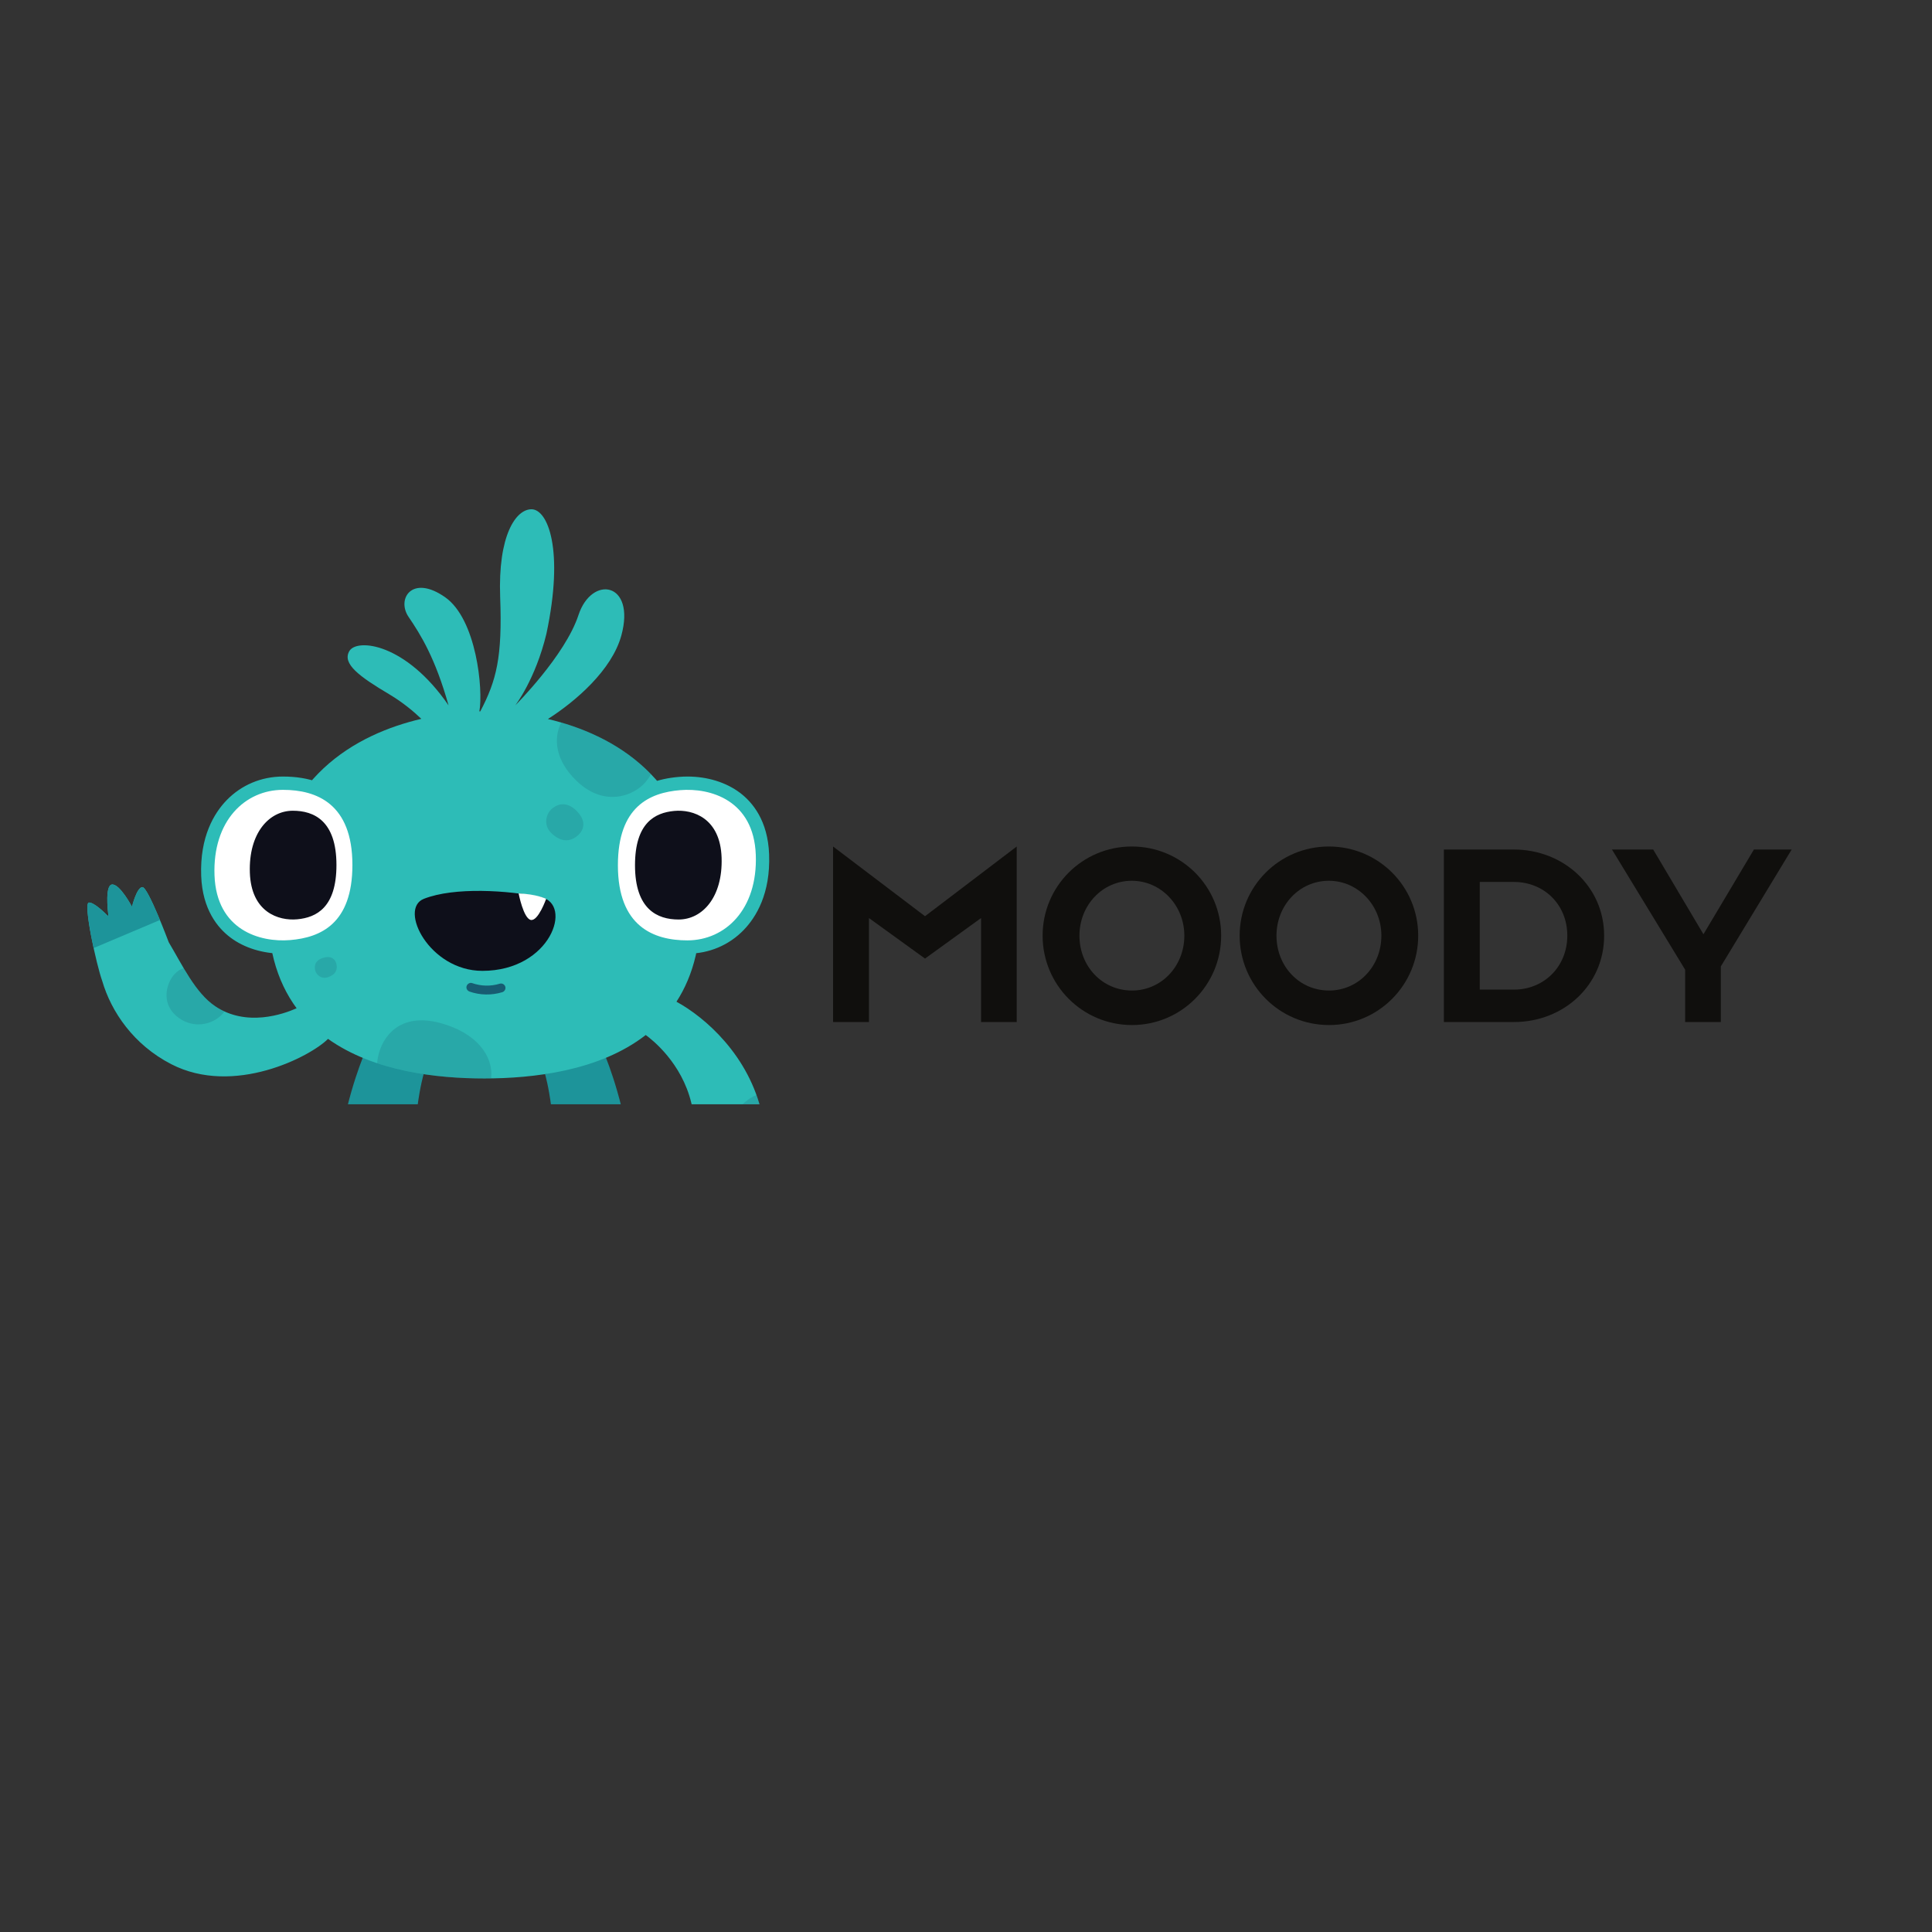 <svg xmlns="http://www.w3.org/2000/svg" xmlns:xlink="http://www.w3.org/1999/xlink" width="500" zoomAndPan="magnify" viewBox="0 0 375 375" height="500" preserveAspectRatio="xMidYMid meet" version="1.0"><rect x="0" y="0" width="375" height="375" fill="#333333" stroke="none"/><defs><g/><clipPath id="87d42e744a"><path d="M 64 204 L 124 204 L 124 214.344 L 64 214.344 Z M 64 204 " clip-rule="nonzero"/></clipPath><clipPath id="385c94220e"><path d="M 16.059 98.844 L 149.559 98.844 L 149.559 214.344 L 16.059 214.344 Z M 16.059 98.844 " clip-rule="nonzero"/></clipPath><clipPath id="63c72bb285"><path d="M 16.059 171 L 147 171 L 147 214.344 L 16.059 214.344 Z M 16.059 171 " clip-rule="nonzero"/></clipPath><clipPath id="96455abab3"><path d="M 32 140 L 149.559 140 L 149.559 214.344 L 32 214.344 Z M 32 140 " clip-rule="nonzero"/></clipPath><clipPath id="ef2bf854fa"><path d="M 65 190 L 123 190 L 123 214.344 L 65 214.344 Z M 65 190 " clip-rule="nonzero"/></clipPath></defs><g clip-path="url(#87d42e744a)"><path fill="#1d949a" d="M 82.23 208.496 C 82.23 208.496 79.48 217.414 80.504 234.766 C 81.531 252.152 86.965 258.625 88.09 261.883 C 89.215 265.141 87.246 272.32 85.219 271.988 C 82.535 271.551 81.926 265.844 81.926 265.844 C 81.926 265.844 78.043 272.832 75.594 272.293 C 72.965 271.711 74.457 265.125 74.457 265.125 C 74.457 265.125 68.418 269.211 67.406 268.031 C 66.395 266.852 70.926 261.66 70.926 261.66 C 57.418 234.035 70.926 204.066 70.926 204.066 Z M 105.793 208.496 C 105.793 208.496 108.547 217.414 107.52 234.766 C 106.492 252.152 101.062 258.625 99.934 261.883 C 98.809 265.141 100.781 272.32 102.805 271.988 C 105.492 271.551 106.098 265.844 106.098 265.844 C 106.098 265.844 109.98 272.832 112.43 272.293 C 115.059 271.711 113.57 265.125 113.57 265.125 C 113.57 265.125 119.605 269.211 120.617 268.031 C 121.633 266.852 117.102 261.66 117.102 261.66 C 130.609 234.035 117.102 204.066 117.102 204.066 Z M 105.793 208.496 " fill-opacity="1" fill-rule="nonzero"/></g><g clip-path="url(#385c94220e)"><path fill="#2dbcb7" d="M 148.691 233.484 C 148.691 233.488 148.695 233.492 148.695 233.496 C 147.336 243.09 143.828 248.223 142.457 248.324 C 141.332 248.406 141.613 244.387 141.613 244.387 C 141.613 244.387 138.824 250.43 137.559 250.008 C 136.293 249.586 136.699 243.402 136.699 243.402 C 136.699 243.402 134.938 246.961 133.34 246.473 C 132.242 246.133 134.082 231.117 134.082 231.117 C 134.441 225.336 135.332 218.82 134.184 214.074 C 132.301 206.305 126.645 201.84 125.336 200.895 C 116.328 207.906 103.414 209.328 94 209.328 C 84.93 209.328 72.613 208.012 63.668 201.645 C 60.289 205.066 45.395 212.824 33.23 206.551 C 25.918 202.781 21.598 196.391 19.848 190.426 C 19.848 190.426 19.848 190.422 19.848 190.422 C 18.73 187.359 16.078 175.219 17.262 175.18 C 18.281 175.145 20.371 177.211 20.922 177.773 C 20.957 177.73 20.992 177.691 21.027 177.652 C 20.887 176.488 20.406 171.828 21.734 171.684 C 23.254 171.516 25.617 175.996 25.617 175.996 C 25.617 175.996 26.547 172.188 27.645 172.188 C 28.738 172.188 32.734 182.836 32.754 182.891 C 35.395 187.328 37.926 192.734 41.785 195.32 C 47.824 199.367 54.965 196.863 57.574 195.703 C 53.719 190.477 51.496 183.312 52.125 173.516 C 53.586 150.879 69.23 142.465 81.781 139.527 C 80.242 138.051 78.152 136.309 75.586 134.781 C 69.73 131.301 66.355 128.828 67.816 126.359 C 69.281 123.887 78.734 124.785 87.066 136.914 C 84.477 127.707 81.664 123.215 79.301 119.734 C 76.934 116.254 79.973 111.422 86.391 115.914 C 92.5 120.191 93.812 133.875 93.047 138.082 C 93.105 138.082 93.164 138.078 93.223 138.078 C 96.371 132.082 97.52 127.547 97.082 115.914 C 96.633 103.918 100.121 98.848 103.16 98.848 C 106.312 98.848 109.547 106.633 106.055 123.027 C 103.918 131.898 100.012 136.914 100.012 136.914 C 100.012 136.914 109.691 127.258 112.277 119.395 C 114.867 111.535 123.422 112.996 120.609 123.328 C 118.77 130.078 111.695 136.156 106.348 139.559 C 118.879 142.523 134.418 150.961 135.871 173.516 C 136.453 182.539 134.609 189.332 131.301 194.434 C 136.793 197.41 145.438 204.879 147.914 216.32 C 149.332 222.852 149.5 228.773 148.691 233.484 Z M 148.691 233.484 C 148.691 233.488 148.695 233.492 148.695 233.496 C 147.336 243.09 143.828 248.223 142.457 248.324 C 141.332 248.406 141.613 244.387 141.613 244.387 C 141.613 244.387 138.824 250.43 137.559 250.008 C 136.293 249.586 136.699 243.402 136.699 243.402 C 136.699 243.402 134.938 246.961 133.34 246.473 C 132.242 246.133 134.082 231.117 134.082 231.117 C 134.441 225.336 135.332 218.82 134.184 214.074 C 132.301 206.305 126.645 201.84 125.336 200.895 C 116.328 207.906 103.414 209.328 94 209.328 C 84.93 209.328 72.613 208.012 63.668 201.645 C 60.289 205.066 45.395 212.824 33.23 206.551 C 25.918 202.781 21.598 196.391 19.848 190.426 C 19.848 190.426 19.848 190.422 19.848 190.422 C 18.73 187.359 16.078 175.219 17.262 175.18 C 18.281 175.145 20.371 177.211 20.922 177.773 C 20.957 177.73 20.992 177.691 21.027 177.652 C 20.887 176.488 20.406 171.828 21.734 171.684 C 23.254 171.516 25.617 175.996 25.617 175.996 C 25.617 175.996 26.547 172.188 27.645 172.188 C 28.738 172.188 32.734 182.836 32.754 182.891 C 35.395 187.328 37.926 192.734 41.785 195.32 C 47.824 199.367 54.965 196.863 57.574 195.703 C 53.719 190.477 51.496 183.312 52.125 173.516 C 53.586 150.879 69.23 142.465 81.781 139.527 C 80.242 138.051 78.152 136.309 75.586 134.781 C 69.73 131.301 66.355 128.828 67.816 126.359 C 69.281 123.887 78.734 124.785 87.066 136.914 C 84.477 127.707 81.664 123.215 79.301 119.734 C 76.934 116.254 79.973 111.422 86.391 115.914 C 92.5 120.191 93.812 133.875 93.047 138.082 C 93.105 138.082 93.164 138.078 93.223 138.078 C 96.371 132.082 97.52 127.547 97.082 115.914 C 96.633 103.918 100.121 98.848 103.16 98.848 C 106.312 98.848 109.547 106.633 106.055 123.027 C 103.918 131.898 100.012 136.914 100.012 136.914 C 100.012 136.914 109.691 127.258 112.277 119.395 C 114.867 111.535 123.422 112.996 120.609 123.328 C 118.77 130.078 111.695 136.156 106.348 139.559 C 118.879 142.523 134.418 150.961 135.871 173.516 C 136.453 182.539 134.609 189.332 131.301 194.434 C 136.793 197.41 145.438 204.879 147.914 216.32 C 149.332 222.852 149.5 228.773 148.691 233.484 Z M 54.922 150.727 C 50.73 150.727 46.848 152.363 43.977 155.332 C 41.574 157.824 38.766 162.391 39.051 170.016 C 39.293 176.543 42.262 180.113 44.707 181.957 C 47.402 183.992 51.023 185.109 54.902 185.109 C 55.441 185.109 55.988 185.09 56.523 185.043 C 60.734 184.695 63.953 183.422 66.359 181.145 C 69.434 178.234 70.992 173.777 70.992 167.891 C 70.992 156.82 65.285 150.727 54.922 150.727 Z M 149.285 165.824 C 149.043 159.293 146.074 155.727 143.629 153.883 C 140.93 151.848 137.309 150.727 133.434 150.727 C 132.891 150.727 132.348 150.75 131.812 150.793 C 127.602 151.141 124.383 152.418 121.977 154.695 C 118.902 157.602 117.344 162.062 117.344 167.949 C 117.344 179.016 123.051 185.109 133.414 185.109 C 137.602 185.109 141.488 183.477 144.359 180.504 C 146.762 178.016 149.57 173.445 149.285 165.824 Z M 149.285 165.824 " fill-opacity="1" fill-rule="nonzero"/></g><path fill="#0e0f1a" d="M 66.484 167.895 C 66.484 177.219 62.102 179.426 57.887 179.824 C 53.727 180.219 47.734 178.246 47.453 169.555 C 47.172 160.863 51.684 155.965 56.898 155.965 C 61.551 155.965 66.484 158.18 66.484 167.895 Z M 131.797 179.871 C 137.012 179.871 141.523 174.973 141.242 166.285 C 140.961 157.594 134.969 155.617 130.809 156.012 C 126.594 156.414 122.207 158.621 122.207 167.941 C 122.207 177.66 127.145 179.871 131.797 179.871 Z M 82.262 174.465 C 77.316 176.418 83.352 188.441 93.625 188.441 C 106.945 188.441 111.297 175.43 104.961 174.125 C 98.629 172.82 88.223 172.113 82.262 174.465 Z M 82.262 174.465 " fill-opacity="1" fill-rule="nonzero"/><path fill="#ffffff" d="M 54.922 153.309 C 47.586 153.309 41.242 159.297 41.637 169.918 C 42.035 180.539 50.461 182.953 56.309 182.469 C 62.234 181.98 68.402 179.285 68.402 167.891 C 68.402 156.012 61.465 153.309 54.922 153.309 Z M 57.711 178.434 C 54.039 178.781 48.746 177.039 48.496 169.363 C 48.246 161.688 52.23 157.363 56.84 157.363 C 60.949 157.363 65.305 159.316 65.305 167.898 C 65.305 176.133 61.434 178.082 57.711 178.434 Z M 146.699 165.922 C 146.301 155.297 137.875 152.883 132.027 153.367 C 126.102 153.855 119.934 156.555 119.934 167.949 C 119.934 179.824 126.871 182.527 133.414 182.527 C 140.75 182.527 147.094 176.543 146.699 165.922 Z M 131.719 178.477 C 127.613 178.477 123.254 176.523 123.254 167.941 C 123.254 159.707 127.125 157.758 130.848 157.402 C 134.523 157.055 139.816 158.801 140.062 166.473 C 140.312 174.148 136.328 178.477 131.719 178.477 Z M 100.664 173.414 C 100.664 173.414 101.598 178.277 103.031 178.559 C 104.469 178.84 106.012 174.453 106.012 174.453 C 106.012 174.453 104.156 173.551 100.664 173.414 Z M 100.664 173.414 " fill-opacity="1" fill-rule="nonzero"/><g clip-path="url(#63c72bb285)"><path fill="#1d949a" d="M 146.777 241.574 C 145.234 245.949 143.371 248.254 142.457 248.324 C 141.332 248.406 141.613 244.387 141.613 244.387 C 141.613 244.387 138.824 250.43 137.559 250.008 C 136.293 249.586 136.699 243.402 136.699 243.402 C 136.699 243.402 134.938 246.961 133.34 246.473 C 132.703 246.277 133.055 241.164 133.461 236.891 Z M 27.645 172.188 C 26.547 172.188 25.617 175.996 25.617 175.996 C 25.617 175.996 23.254 171.516 21.734 171.684 C 20.406 171.828 20.887 176.488 21.027 177.652 C 20.992 177.691 20.957 177.73 20.922 177.773 C 20.371 177.211 18.281 175.145 17.262 175.18 C 16.535 175.203 17.254 179.773 18.172 184.016 L 31.047 178.574 C 29.816 175.602 28.266 172.188 27.645 172.188 Z M 27.645 172.188 " fill-opacity="1" fill-rule="nonzero"/></g><g clip-path="url(#96455abab3)"><path fill="#175c71" d="M 126.367 150.281 C 126.055 150.828 125.688 151.336 125.289 151.809 C 123.016 154.5 117.301 156.711 111.98 151.637 C 107.777 147.629 107.363 143.371 108.926 140.238 C 114.91 141.98 121.301 145.039 126.367 150.281 Z M 107.074 157.02 C 108.551 155.734 110.418 155.672 112.191 157.684 C 113.875 159.59 113.273 161.227 112.09 162.219 C 110.762 163.328 109 163.629 107.008 161.699 C 105.348 160.086 106.059 157.906 107.074 157.02 Z M 61.176 188.359 C 60.902 187.227 61.391 186.227 62.945 185.848 C 64.418 185.492 65.113 186.262 65.309 187.16 C 65.531 188.164 65.203 189.176 63.629 189.688 C 62.316 190.113 61.363 189.137 61.176 188.359 Z M 94 209.328 C 94.434 209.328 94.879 209.324 95.332 209.32 C 95.816 205.02 92.543 200.457 85.426 198.555 C 77.555 196.449 74.16 201.266 73.387 205.086 C 73.301 205.508 73.234 205.934 73.195 206.367 C 80.25 208.727 87.867 209.328 94 209.328 Z M 147.914 216.32 C 147.629 215.004 147.258 213.746 146.824 212.535 C 142.168 214.543 140.52 219.836 141.441 223.684 C 142.066 226.297 145.004 229.508 149.141 229.004 C 149.289 225.219 148.914 220.922 147.914 216.32 Z M 41.785 195.32 C 39.328 193.676 37.41 190.887 35.66 187.934 C 35.02 188.098 34.441 188.469 33.891 189.059 C 32.285 190.793 31.242 194.574 34.164 197.148 C 37.25 199.859 41.246 198.992 43.238 196.754 C 43.359 196.617 43.461 196.465 43.555 196.309 C 42.957 196.031 42.367 195.711 41.785 195.32 Z M 41.785 195.32 " fill-opacity="0.2" fill-rule="nonzero"/></g><g clip-path="url(#ef2bf854fa)"><path fill="#175c71" d="M 121.105 216.895 C 116.512 217.301 111.867 218.012 107.469 219.406 C 107.422 218.805 107.375 218.223 107.32 217.668 C 111.656 216.336 116.195 215.625 120.711 215.207 C 120.844 215.754 120.977 216.316 121.105 216.895 Z M 122.68 226.477 C 117.656 226.676 112.633 227.355 107.742 228.402 C 107.738 228.977 107.727 229.559 107.715 230.156 C 112.652 229.051 117.719 228.422 122.754 228.203 C 122.785 228.203 122.812 228.203 122.84 228.203 C 122.793 227.621 122.738 227.043 122.68 226.477 Z M 106.973 240.566 C 106.895 241.156 106.812 241.73 106.727 242.289 C 112.023 242.301 117.316 242.473 122.602 242.801 C 122.672 242.227 122.734 241.66 122.789 241.09 C 117.523 240.758 112.25 240.586 106.973 240.566 Z M 104.359 251.996 C 104.148 252.605 103.938 253.184 103.723 253.73 C 108.379 253.645 113.039 253.785 117.684 254.164 C 118.473 254.227 119.258 254.309 120.047 254.387 C 120.227 253.828 120.402 253.27 120.566 252.715 C 115.184 252.164 109.773 251.922 104.359 251.996 Z M 80.586 218.992 C 76.332 217.246 71.793 216.238 67.215 215.625 C 67.082 216.168 66.953 216.727 66.828 217.301 C 71.512 217.91 76.156 218.941 80.461 220.797 C 80.5 220.172 80.543 219.57 80.586 218.992 Z M 80.34 231.125 C 80.32 230.516 80.305 229.918 80.297 229.332 C 75.414 228 70.371 227.164 65.316 226.738 C 65.262 227.297 65.211 227.863 65.164 228.434 C 68.918 228.758 72.648 229.332 76.309 230.129 C 77.66 230.422 79.008 230.754 80.34 231.125 Z M 81.301 242.305 C 81.215 241.746 81.133 241.172 81.055 240.582 C 75.773 240.523 70.488 240.621 65.215 240.879 C 65.27 241.445 65.328 242.02 65.398 242.594 C 70.695 242.34 76 242.242 81.301 242.305 Z M 83.191 253.797 C 83.578 253.812 83.965 253.836 84.352 253.855 C 84.133 253.301 83.918 252.719 83.703 252.102 C 78.254 251.879 72.797 251.973 67.359 252.383 C 67.523 252.941 67.695 253.504 67.875 254.066 C 72.969 253.703 78.086 253.605 83.191 253.797 Z M 97.016 190.93 C 95.23 191.473 93.398 191.43 91.617 190.812 C 91.18 190.66 90.676 190.996 90.562 191.422 C 90.434 191.898 90.73 192.324 91.172 192.477 C 93.195 193.18 95.441 193.211 97.488 192.586 C 97.934 192.449 98.211 191.977 98.082 191.523 C 97.957 191.082 97.465 190.793 97.016 190.93 Z M 97.016 190.93 " fill-opacity="1" fill-rule="nonzero"/></g><g fill="#100f0d" fill-opacity="1"><g transform="translate(158.509, 198.375)"><g><path d="M 21.035 -20.539 L 3.191 -34.07 L 3.191 0 L 10.156 0 L 10.156 -20.18 L 21.035 -12.316 L 31.914 -20.18 L 31.914 0 L 38.836 0 L 38.836 -34.07 Z M 21.035 -20.539 "/></g></g></g><g fill="#100f0d" fill-opacity="1"><g transform="translate(200.574, 198.375)"><g><path d="M 19.148 0.586 C 28.723 0.586 36.453 -7.191 36.453 -16.766 C 36.453 -26.34 28.723 -34.07 19.102 -34.07 C 9.527 -34.07 1.797 -26.34 1.797 -16.766 C 1.797 -7.191 9.527 0.586 19.148 0.586 Z M 19.102 -27.418 C 24.766 -27.418 29.305 -22.652 29.305 -16.766 C 29.305 -10.789 24.812 -6.113 19.148 -6.113 C 13.395 -6.113 8.945 -10.789 8.945 -16.766 C 8.945 -22.652 13.395 -27.418 19.102 -27.418 Z M 19.102 -27.418 "/></g></g></g><g fill="#100f0d" fill-opacity="1"><g transform="translate(238.82, 198.375)"><g><path d="M 19.148 0.586 C 28.723 0.586 36.453 -7.191 36.453 -16.766 C 36.453 -26.34 28.723 -34.07 19.102 -34.07 C 9.527 -34.07 1.797 -26.34 1.797 -16.766 C 1.797 -7.191 9.527 0.586 19.148 0.586 Z M 19.102 -27.418 C 24.766 -27.418 29.305 -22.652 29.305 -16.766 C 29.305 -10.789 24.812 -6.113 19.148 -6.113 C 13.395 -6.113 8.945 -10.789 8.945 -16.766 C 8.945 -22.652 13.395 -27.418 19.102 -27.418 Z M 19.102 -27.418 "/></g></g></g><g fill="#100f0d" fill-opacity="1"><g transform="translate(277.065, 198.375)"><g><path d="M 3.191 -33.484 L 3.191 0 L 16.809 0 C 26.43 0 34.297 -7.148 34.297 -16.766 C 34.297 -26.293 26.43 -33.484 16.766 -33.484 Z M 10.156 -6.293 L 10.156 -27.191 L 16.766 -27.191 C 22.609 -27.191 27.148 -22.832 27.148 -16.766 C 27.148 -10.742 22.609 -6.293 16.809 -6.293 Z M 10.156 -6.293 "/></g></g></g><g fill="#100f0d" fill-opacity="1"><g transform="translate(313.153, 198.375)"><g><path d="M 17.484 -17.035 L 7.73 -33.484 L -0.27 -33.484 L 13.934 -10.156 L 13.934 0 L 20.855 0 L 20.855 -10.789 L 34.609 -33.484 L 27.281 -33.484 Z M 17.484 -17.035 "/></g></g></g></svg>